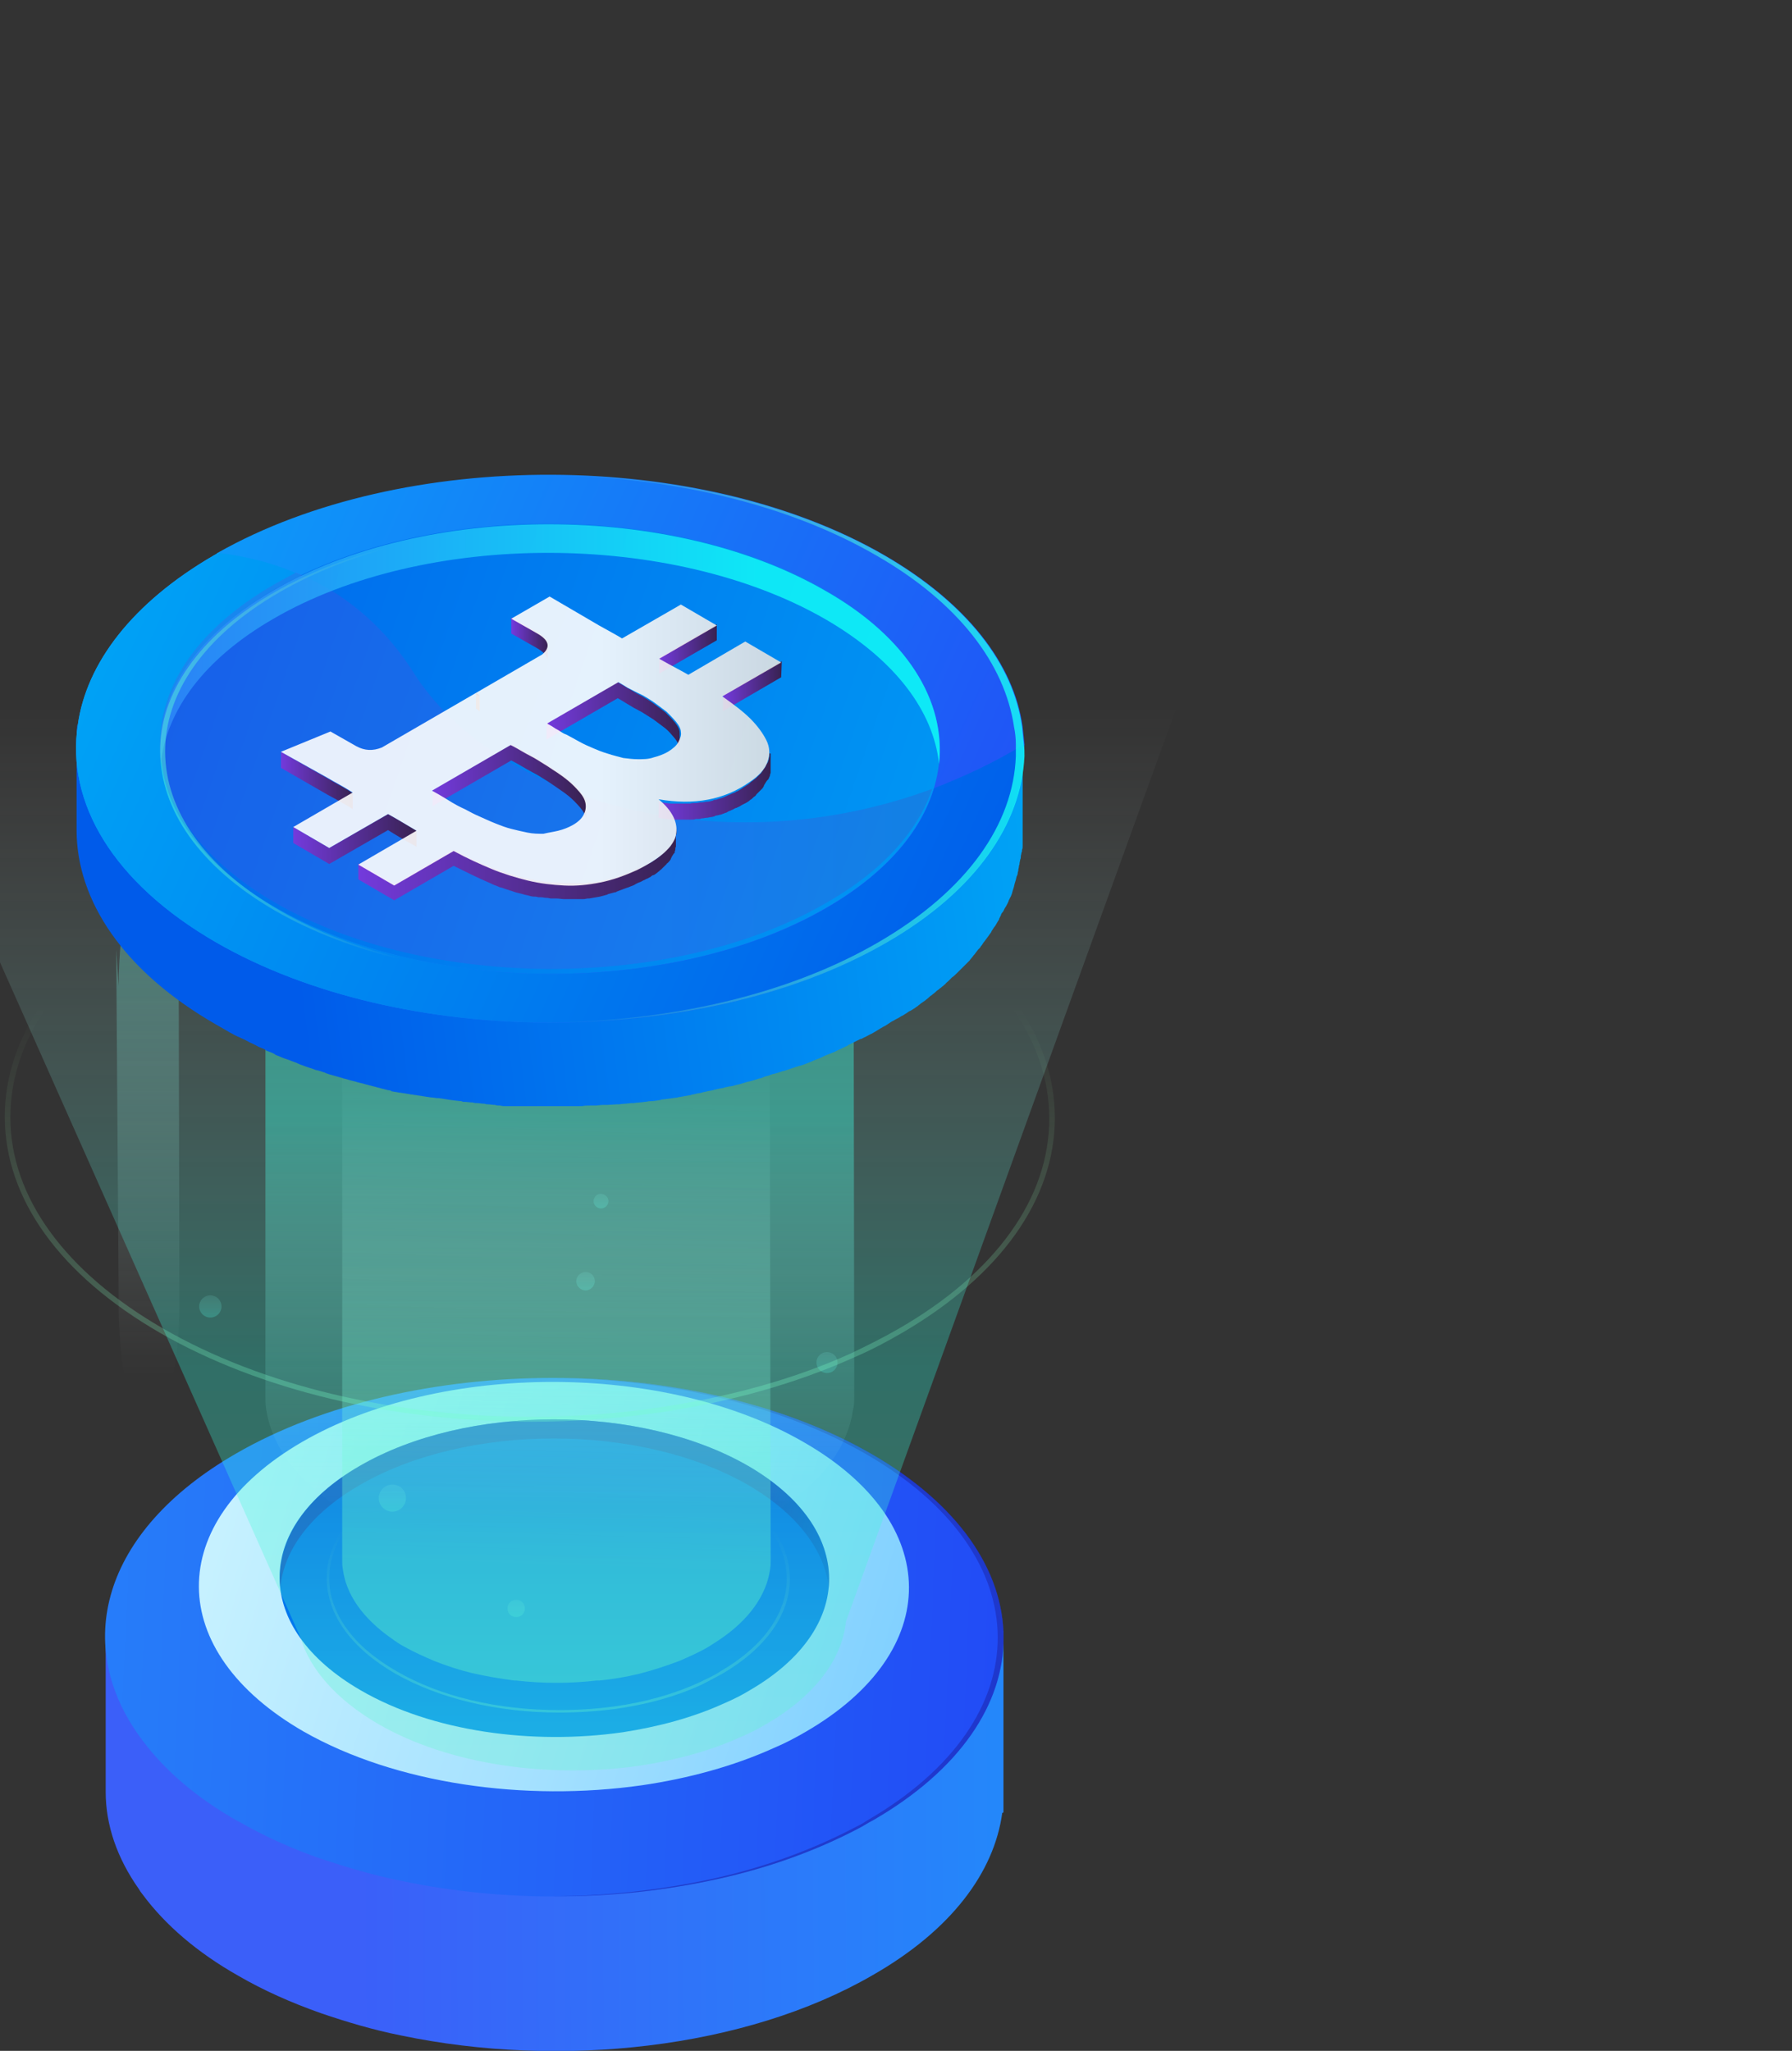 <svg width="97" height="111" viewBox="0 0 97 111" fill="none" xmlns="http://www.w3.org/2000/svg">
<rect x="0" y="0" width="97" height="111" fill="#333333" stroke="none"/>
<g clip-path="url(#clip0_1_1761)">
<path d="M54.317 88.286V98.092L54.25 98.125C53.814 101.327 51.501 104.462 47.245 106.897C40.341 110.9 30.321 111.967 21.708 110.166C20.199 109.866 18.758 109.432 17.384 108.965C15.776 108.398 14.268 107.731 12.893 106.931C10.648 105.663 8.939 104.162 7.766 102.595C7.699 102.495 7.598 102.394 7.531 102.261C6.325 100.56 5.721 98.759 5.721 96.991V88.286L20.434 84.05C26.5 82.549 33.404 82.549 39.47 84.05L54.317 88.286Z" fill="url(#paint0_linear_1_1761)"/>
<path d="M47.245 98.526C46.977 98.659 46.742 98.826 46.474 98.96C44.195 100.16 41.615 101.094 38.867 101.695C33.37 102.929 27.237 102.962 21.707 101.795C20.199 101.494 18.758 101.061 17.351 100.594C15.809 100.06 14.335 99.393 12.994 98.626C12.96 98.593 12.893 98.593 12.86 98.559C10.614 97.292 8.905 95.791 7.732 94.223C3.845 89.087 5.487 82.883 12.759 78.681C22.21 73.211 37.627 73.211 47.145 78.681C56.663 84.151 56.73 93.056 47.245 98.526Z" fill="url(#paint1_linear_1_1761)"/>
<path opacity="0.5" d="M47.245 98.526C46.977 98.659 46.742 98.826 46.474 98.959C44.195 100.16 41.615 101.094 38.867 101.694C35.984 102.328 32.968 102.661 29.918 102.628C32.834 102.628 35.75 102.295 38.532 101.694C41.28 101.094 43.86 100.16 46.173 98.959C46.441 98.826 46.709 98.692 46.944 98.526C56.394 93.056 56.361 84.15 46.843 78.68C42.117 75.979 35.951 74.611 29.784 74.578C36.051 74.544 42.352 75.912 47.178 78.68C56.663 84.15 56.73 93.056 47.245 98.526Z" fill="url(#paint2_linear_1_1761)"/>
<path d="M43.626 93.723C43.056 94.056 42.486 94.357 41.849 94.624C39.705 95.591 37.258 96.258 34.744 96.625C28.41 97.525 21.439 96.558 16.446 93.723C8.905 89.387 8.872 82.383 16.345 78.047C23.819 73.711 35.984 73.711 43.492 78.047C51.066 82.383 51.099 89.387 43.626 93.723Z" fill="url(#paint3_linear_1_1761)"/>
<path d="M40.576 91.488C40.14 91.755 39.671 91.988 39.202 92.188C37.526 92.955 35.649 93.456 33.706 93.756C28.812 94.456 23.383 93.722 19.529 91.488C13.698 88.119 13.664 82.683 19.462 79.347C25.26 75.978 34.677 75.978 40.509 79.347C46.307 82.716 46.34 88.153 40.576 91.488Z" fill="url(#paint4_linear_1_1761)"/>
<path opacity="0.5" d="M44.866 85.984C44.664 83.95 43.19 81.949 40.509 80.381C34.677 77.013 25.26 77.013 19.462 80.381C16.814 81.915 15.373 83.883 15.172 85.918C14.938 83.55 16.345 81.148 19.462 79.347C25.26 75.978 34.677 75.978 40.509 79.347C43.659 81.182 45.1 83.616 44.866 85.984Z" fill="url(#paint5_linear_1_1761)"/>
<path opacity="0.8" d="M30.254 92.689C26.902 92.689 23.752 91.921 21.406 90.587C19.026 89.22 17.686 87.385 17.686 85.418C17.686 83.483 18.993 81.649 21.339 80.281C23.685 78.914 26.835 78.18 30.186 78.18C33.538 78.18 36.688 78.947 39.034 80.281C41.414 81.649 42.754 83.483 42.754 85.451C42.754 87.385 41.447 89.22 39.101 90.587C38.733 90.787 38.364 90.988 37.962 91.188C36.588 91.822 35.013 92.255 33.337 92.489C32.331 92.622 31.293 92.689 30.254 92.689ZM30.186 78.313C26.869 78.313 23.752 79.047 21.406 80.415C19.093 81.749 17.82 83.55 17.82 85.418C17.82 87.319 19.127 89.12 21.473 90.454C23.819 91.822 26.936 92.555 30.254 92.555C31.293 92.555 32.298 92.489 33.27 92.355C34.946 92.122 36.487 91.688 37.861 91.054C38.263 90.854 38.666 90.688 39.001 90.454C41.313 89.12 42.587 87.319 42.587 85.451C42.587 83.55 41.28 81.749 38.934 80.415C36.621 79.047 33.504 78.313 30.186 78.313Z" fill="url(#paint6_linear_1_1761)"/>
<path opacity="0.3" d="M32.935 65.006C32.935 65.206 32.767 65.406 32.532 65.406C32.331 65.406 32.13 65.24 32.13 65.006C32.13 64.806 32.298 64.606 32.532 64.606C32.767 64.639 32.935 64.806 32.935 65.006Z" fill="url(#paint7_linear_1_1761)"/>
<path opacity="0.3" d="M32.197 69.342C32.197 69.609 31.963 69.842 31.695 69.842C31.427 69.842 31.192 69.609 31.192 69.342C31.192 69.075 31.427 68.842 31.695 68.842C31.996 68.842 32.197 69.075 32.197 69.342Z" fill="url(#paint8_linear_1_1761)"/>
<path opacity="0.3" d="M45.335 73.745C45.335 74.078 45.067 74.312 44.765 74.312C44.43 74.312 44.195 74.045 44.195 73.745C44.195 73.411 44.464 73.178 44.765 73.178C45.067 73.178 45.335 73.411 45.335 73.745Z" fill="url(#paint9_linear_1_1761)"/>
<path opacity="0.3" d="M11.989 70.71C11.989 71.043 11.72 71.31 11.385 71.31C11.05 71.31 10.782 71.043 10.782 70.71C10.782 70.376 11.05 70.109 11.385 70.109C11.72 70.109 11.989 70.376 11.989 70.71Z" fill="url(#paint10_linear_1_1761)"/>
<path opacity="0.3" d="M21.976 81.082C21.976 81.482 21.64 81.816 21.238 81.816C20.836 81.816 20.501 81.482 20.501 81.082C20.501 80.681 20.836 80.348 21.238 80.348C21.64 80.348 21.976 80.648 21.976 81.082Z" fill="url(#paint11_linear_1_1761)"/>
<path opacity="0.3" d="M28.41 87.053C28.41 87.32 28.209 87.52 27.941 87.52C27.673 87.52 27.472 87.32 27.472 87.053C27.472 86.786 27.673 86.586 27.941 86.586C28.209 86.586 28.41 86.786 28.41 87.053Z" fill="url(#paint12_linear_1_1761)"/>
<path opacity="0.4" d="M41.715 84.385C41.715 84.585 41.715 84.752 41.682 84.952C41.481 86.319 40.576 87.653 38.934 88.754C38.733 88.887 38.565 88.987 38.364 89.121C37.861 89.421 37.325 89.654 36.789 89.888C36.085 90.155 35.381 90.388 34.61 90.588C33.907 90.755 33.169 90.889 32.432 90.955C32.398 90.955 32.365 90.955 32.298 90.955C30.857 91.122 29.382 91.122 27.941 90.955C27.908 90.955 27.874 90.955 27.84 90.955C27.07 90.855 26.299 90.722 25.562 90.555C24.858 90.388 24.154 90.155 23.484 89.888C22.948 89.654 22.411 89.421 21.942 89.154C21.674 89.021 21.439 88.854 21.205 88.687C19.63 87.587 18.725 86.286 18.557 84.918C18.524 84.752 18.524 84.585 18.524 84.418V54.033V44.527C18.524 42.826 19.63 41.092 21.875 39.791C26.399 37.19 33.739 37.19 38.263 39.791C40.777 41.225 41.916 43.193 41.648 45.094L41.715 84.385Z" fill="url(#paint13_linear_1_1761)"/>
<path opacity="0.4" d="M46.24 75.546C46.24 75.812 46.24 76.079 46.173 76.313C45.904 78.181 44.664 80.015 42.386 81.549C42.117 81.716 41.849 81.883 41.581 82.05C40.911 82.45 40.174 82.783 39.403 83.117C38.465 83.484 37.459 83.817 36.42 84.051C35.448 84.284 34.443 84.451 33.437 84.584C33.37 84.584 33.337 84.584 33.27 84.618C31.293 84.818 29.282 84.818 27.304 84.618C27.237 84.618 27.204 84.618 27.137 84.584C26.064 84.451 25.025 84.284 24.02 84.017C23.048 83.784 22.076 83.484 21.171 83.084C20.434 82.783 19.697 82.45 19.06 82.05C18.691 81.85 18.356 81.649 18.055 81.416C15.876 79.915 14.67 78.081 14.402 76.246C14.368 76.013 14.368 75.779 14.368 75.546V33.754V51.164C14.368 48.796 15.876 46.462 18.993 44.66C25.193 41.058 35.281 41.058 41.548 44.66C45 46.662 46.575 49.33 46.206 51.931L46.24 75.546Z" fill="url(#paint14_linear_1_1761)"/>
<path opacity="0.4" d="M9.71 70.509C9.71 70.675 9.71 70.876 9.71 71.042C9.676 72.376 9.542 73.677 9.307 74.745C9.274 74.878 9.24 74.978 9.24 75.112C9.173 75.378 9.106 75.645 9.006 75.845C8.905 76.112 8.805 76.346 8.704 76.512C8.604 76.679 8.503 76.812 8.403 76.879C8.403 76.879 8.403 76.879 8.369 76.879C8.168 77.046 7.967 77.013 7.766 76.879C7.665 76.779 7.565 76.646 7.431 76.479C7.33 76.312 7.23 76.079 7.129 75.845C7.062 75.645 6.995 75.378 6.894 75.112C6.861 74.978 6.827 74.811 6.794 74.678C6.559 73.611 6.459 72.343 6.425 71.042C6.425 70.876 6.425 70.709 6.425 70.542L6.291 51.397L6.425 53.365C6.425 51.697 6.593 50.03 6.894 48.762C7.531 46.227 8.57 46.227 9.207 48.762C9.576 50.163 9.71 52.064 9.676 53.899L9.71 70.509Z" fill="url(#paint15_linear_1_1761)"/>
<path opacity="0.3" d="M76.892 1.776L45.791 87.761C45.59 89.762 44.149 91.763 41.501 93.298C41.066 93.564 40.596 93.798 40.127 93.998C38.452 94.765 36.575 95.266 34.631 95.566C29.738 96.266 24.309 95.532 20.454 93.298C18.176 91.963 16.768 90.329 16.265 88.628L-22.108 2.41L76.892 1.776Z" fill="url(#paint16_linear_1_1761)"/>
<path opacity="0.8" d="M28.779 76.947C21.205 76.947 14.066 75.246 8.671 72.144C3.241 69.009 0.259 64.873 0.259 60.437C0.259 56.034 3.208 51.898 8.537 48.796C13.865 45.695 21.004 43.993 28.578 43.993C36.152 43.993 43.29 45.695 48.686 48.796C54.115 51.932 57.098 56.068 57.098 60.504C57.098 64.906 54.149 69.042 48.82 72.144C48.016 72.611 47.145 73.078 46.206 73.478C43.089 74.879 39.537 75.879 35.716 76.446C33.437 76.78 31.125 76.947 28.779 76.947ZM28.578 44.327C21.037 44.327 13.999 46.028 8.704 49.097C3.442 52.132 0.56 56.167 0.56 60.47C0.56 64.773 3.509 68.842 8.838 71.91C14.167 74.979 21.238 76.68 28.779 76.68C31.091 76.68 33.404 76.513 35.649 76.18C39.47 75.612 42.989 74.645 46.072 73.244C46.977 72.811 47.848 72.377 48.653 71.91C53.914 68.875 56.797 64.839 56.797 60.537C56.797 56.234 53.847 52.165 48.519 49.097C43.19 45.995 36.118 44.327 28.578 44.327Z" fill="url(#paint17_linear_1_1761)"/>
<path d="M4.18 39.157C4.18 39.19 4.18 39.19 4.18 39.223C4.683 42.592 7.163 45.927 11.653 48.495C11.821 48.596 11.955 48.662 12.123 48.762C12.156 48.796 12.223 48.829 12.257 48.829C12.357 48.896 12.458 48.929 12.558 48.996C12.625 49.029 12.692 49.062 12.759 49.096C12.86 49.129 12.96 49.196 13.061 49.229C13.128 49.263 13.195 49.296 13.262 49.329C13.363 49.363 13.463 49.429 13.53 49.463C13.597 49.496 13.664 49.529 13.731 49.563C13.832 49.596 13.932 49.663 13.999 49.696C14.066 49.73 14.133 49.763 14.2 49.796C14.301 49.83 14.402 49.863 14.469 49.93C14.536 49.963 14.603 49.996 14.703 50.03C14.804 50.063 14.904 50.096 15.005 50.163C15.072 50.197 15.139 50.23 15.239 50.263C15.306 50.297 15.373 50.33 15.441 50.33C15.608 50.397 15.809 50.463 15.977 50.53C16.044 50.563 16.077 50.563 16.111 50.597C16.345 50.663 16.58 50.764 16.781 50.83C16.848 50.864 16.882 50.864 16.949 50.864C17.15 50.93 17.317 50.997 17.518 51.064C17.585 51.097 17.652 51.097 17.686 51.13C17.921 51.197 18.155 51.264 18.39 51.331C18.423 51.331 18.457 51.364 18.524 51.364C18.691 51.397 18.859 51.464 19.026 51.497C19.093 51.531 19.16 51.531 19.261 51.564C19.395 51.597 19.529 51.631 19.663 51.664C19.73 51.697 19.831 51.697 19.898 51.731C20.032 51.764 20.166 51.797 20.3 51.831C20.367 51.864 20.468 51.864 20.535 51.898C20.669 51.931 20.803 51.964 20.937 51.998C21.004 52.031 21.104 52.031 21.171 52.064C21.305 52.098 21.406 52.098 21.54 52.131C21.64 52.164 21.708 52.164 21.808 52.198C21.942 52.231 22.043 52.231 22.177 52.264C22.277 52.264 22.344 52.298 22.445 52.298C22.579 52.331 22.713 52.331 22.847 52.364C22.914 52.364 22.981 52.398 23.082 52.398C23.249 52.431 23.417 52.465 23.584 52.465C23.618 52.465 23.651 52.465 23.685 52.465C24.087 52.531 24.523 52.565 24.925 52.631C24.958 52.631 25.025 52.631 25.059 52.631C25.227 52.631 25.394 52.665 25.562 52.665C25.629 52.665 25.696 52.665 25.763 52.698C25.897 52.698 26.031 52.731 26.198 52.731C26.265 52.731 26.366 52.731 26.433 52.731C26.567 52.731 26.701 52.765 26.835 52.765C26.902 52.765 27.003 52.765 27.07 52.765C27.204 52.765 27.304 52.798 27.438 52.798C27.539 52.798 27.606 52.798 27.707 52.798C27.841 52.798 27.941 52.798 28.075 52.798C28.176 52.798 28.276 52.798 28.377 52.798C28.477 52.798 28.611 52.798 28.712 52.798C28.812 52.798 28.88 52.798 28.98 52.798C29.114 52.798 29.215 52.798 29.349 52.798C29.449 52.798 29.516 52.798 29.617 52.798H30.254C30.388 52.798 30.488 52.798 30.622 52.798C30.723 52.798 30.79 52.798 30.89 52.798C31.024 52.798 31.125 52.798 31.259 52.798C31.36 52.798 31.427 52.798 31.527 52.798C31.661 52.798 31.795 52.798 31.963 52.798C32.063 52.798 32.13 52.798 32.231 52.798C32.365 52.798 32.533 52.798 32.667 52.765C32.734 52.765 32.834 52.765 32.901 52.765C33.102 52.765 33.27 52.731 33.471 52.731C33.505 52.731 33.538 52.731 33.572 52.731C33.806 52.698 34.007 52.698 34.242 52.665C34.275 52.665 34.342 52.665 34.376 52.665C34.577 52.631 34.778 52.631 35.013 52.598C35.08 52.598 35.147 52.598 35.214 52.565C35.415 52.531 35.616 52.531 35.817 52.498C35.85 52.498 35.917 52.498 35.951 52.465C36.186 52.431 36.454 52.398 36.688 52.364C36.755 52.364 36.789 52.331 36.856 52.331C37.057 52.298 37.224 52.264 37.426 52.231C37.493 52.231 37.593 52.198 37.66 52.198C37.761 52.164 37.895 52.164 37.995 52.131C38.096 52.098 38.163 52.098 38.263 52.064C38.364 52.031 38.498 52.031 38.599 51.998C38.699 51.964 38.766 51.964 38.867 51.931C38.967 51.898 39.101 51.898 39.202 51.864C39.302 51.831 39.369 51.831 39.47 51.797C39.571 51.764 39.705 51.731 39.805 51.731C39.906 51.697 39.973 51.697 40.073 51.664C40.174 51.631 40.308 51.597 40.408 51.564C40.475 51.531 40.576 51.531 40.643 51.497C40.777 51.464 40.877 51.431 41.012 51.397C41.079 51.364 41.146 51.364 41.213 51.331C41.347 51.297 41.514 51.23 41.648 51.197C41.682 51.197 41.749 51.164 41.782 51.164C41.983 51.097 42.151 51.03 42.352 50.997C42.386 50.997 42.386 50.997 42.386 50.964C42.587 50.897 42.821 50.83 43.022 50.764C43.089 50.73 43.157 50.73 43.224 50.697C43.391 50.63 43.559 50.563 43.726 50.497C43.793 50.463 43.827 50.463 43.894 50.43C44.095 50.33 44.329 50.263 44.531 50.163C44.564 50.13 44.631 50.13 44.665 50.096C44.832 50.03 45 49.963 45.201 49.863C45.268 49.83 45.335 49.796 45.402 49.796C45.569 49.73 45.737 49.63 45.938 49.563C45.972 49.529 46.005 49.529 46.039 49.529C46.24 49.429 46.441 49.329 46.642 49.229C46.709 49.196 46.742 49.163 46.809 49.163C46.977 49.096 47.111 48.996 47.279 48.929C47.346 48.896 47.379 48.862 47.446 48.829C47.647 48.729 47.848 48.629 48.016 48.495C48.15 48.429 48.284 48.329 48.385 48.262C48.452 48.229 48.552 48.162 48.619 48.129C48.686 48.095 48.753 48.029 48.82 47.995C48.887 47.928 48.988 47.895 49.055 47.828C49.122 47.795 49.189 47.728 49.256 47.695C49.323 47.628 49.423 47.595 49.491 47.528C49.558 47.495 49.625 47.428 49.692 47.395C49.759 47.328 49.859 47.295 49.926 47.228C49.993 47.195 50.06 47.128 50.094 47.095C50.161 47.028 50.228 46.995 50.295 46.928C50.362 46.895 50.429 46.828 50.462 46.794C50.529 46.728 50.596 46.694 50.664 46.628C50.731 46.594 50.764 46.528 50.831 46.494C50.898 46.428 50.965 46.394 51.032 46.328C51.099 46.294 51.133 46.227 51.2 46.194C51.267 46.127 51.334 46.094 51.401 46.027C51.468 45.994 51.501 45.927 51.568 45.894L51.602 45.861C51.703 45.794 51.77 45.694 51.837 45.627C51.87 45.594 51.87 45.594 51.904 45.56C52.004 45.46 52.105 45.36 52.172 45.294L52.205 45.26C52.272 45.194 52.373 45.093 52.44 45.027C52.473 44.993 52.473 44.993 52.507 44.96C52.607 44.86 52.674 44.76 52.741 44.66L52.775 44.626C52.842 44.56 52.909 44.46 52.976 44.36C53.01 44.326 53.01 44.326 53.043 44.293C53.077 44.26 53.11 44.193 53.144 44.16C53.211 44.093 53.244 44.026 53.311 43.926C53.345 43.893 53.378 43.826 53.412 43.793C53.479 43.726 53.512 43.659 53.579 43.593C53.613 43.559 53.646 43.492 53.68 43.459C53.713 43.392 53.78 43.292 53.814 43.226C53.847 43.192 53.881 43.126 53.914 43.092C53.948 42.992 54.015 42.925 54.048 42.859C54.082 42.825 54.082 42.792 54.115 42.725C54.149 42.659 54.182 42.592 54.216 42.525C54.249 42.492 54.249 42.425 54.283 42.392C54.317 42.325 54.35 42.225 54.417 42.158C54.451 42.125 54.451 42.092 54.484 42.058C54.551 41.925 54.585 41.825 54.652 41.691C54.652 41.658 54.652 41.658 54.685 41.625C54.719 41.525 54.752 41.425 54.786 41.325C54.819 41.291 54.819 41.224 54.853 41.191C54.886 41.124 54.886 41.058 54.92 40.991C54.953 40.924 54.953 40.891 54.953 40.824C54.987 40.758 54.987 40.691 55.02 40.624C55.054 40.557 55.054 40.524 55.054 40.457C55.087 40.391 55.087 40.324 55.121 40.257C55.121 40.19 55.154 40.157 55.154 40.09C55.154 40.024 55.188 39.957 55.188 39.89L55.221 39.724C55.221 39.657 55.255 39.59 55.255 39.523C55.255 39.49 55.255 39.49 55.255 39.457C55.255 39.423 55.255 39.39 55.255 39.357C55.288 39.69 55.322 39.99 55.355 40.324C55.355 40.524 55.355 40.758 55.355 40.958C55.355 42.358 55.355 43.726 55.355 45.127C55.355 45.194 55.355 45.26 55.355 45.36C55.355 45.394 55.355 45.394 55.355 45.427C55.355 45.494 55.355 45.56 55.355 45.627C55.355 45.694 55.355 45.727 55.355 45.794C55.355 45.861 55.355 45.927 55.322 45.994C55.322 46.061 55.322 46.094 55.288 46.161C55.288 46.227 55.255 46.294 55.255 46.361C55.255 46.428 55.255 46.461 55.221 46.528C55.221 46.594 55.188 46.661 55.188 46.728C55.188 46.761 55.188 46.794 55.154 46.861V46.895C55.154 46.961 55.121 47.028 55.121 47.095C55.121 47.161 55.087 47.195 55.087 47.261C55.087 47.328 55.054 47.395 55.02 47.462C55.02 47.528 54.987 47.562 54.987 47.628C54.953 47.695 54.953 47.762 54.92 47.828C54.92 47.895 54.886 47.928 54.886 47.995C54.853 48.062 54.853 48.129 54.819 48.195C54.819 48.229 54.786 48.295 54.786 48.329C54.752 48.429 54.719 48.529 54.652 48.629C54.652 48.662 54.652 48.662 54.618 48.696C54.585 48.829 54.518 48.929 54.451 49.062C54.417 49.096 54.417 49.129 54.384 49.163C54.35 49.229 54.317 49.329 54.249 49.396C54.216 49.429 54.182 49.496 54.182 49.529C54.149 49.596 54.115 49.663 54.082 49.73V49.763C54.048 49.796 54.048 49.83 54.015 49.863C53.981 49.93 53.914 50.03 53.881 50.096C53.847 50.13 53.814 50.197 53.78 50.23C53.747 50.297 53.68 50.363 53.646 50.463C53.613 50.497 53.579 50.563 53.546 50.597C53.512 50.663 53.445 50.73 53.378 50.83C53.345 50.864 53.311 50.93 53.278 50.964C53.211 51.03 53.177 51.13 53.11 51.197C53.077 51.23 53.077 51.264 53.043 51.297L53.01 51.331C52.976 51.364 52.976 51.364 52.943 51.397C52.876 51.497 52.809 51.564 52.741 51.664L52.708 51.697C52.641 51.797 52.54 51.898 52.473 51.998C52.44 52.031 52.44 52.031 52.406 52.064C52.339 52.131 52.239 52.231 52.172 52.298L52.138 52.331C52.038 52.431 51.937 52.531 51.87 52.598C51.837 52.631 51.837 52.631 51.803 52.665C51.736 52.731 51.636 52.831 51.535 52.898L51.501 52.931C51.501 52.931 51.501 52.931 51.468 52.965C51.434 52.998 51.367 53.065 51.334 53.098C51.267 53.165 51.2 53.198 51.166 53.265C51.099 53.298 51.066 53.365 50.999 53.398C50.932 53.465 50.865 53.498 50.798 53.565C50.731 53.599 50.664 53.665 50.63 53.699C50.563 53.765 50.496 53.799 50.429 53.865C50.362 53.899 50.295 53.965 50.261 53.999C50.194 54.066 50.127 54.099 50.06 54.166C49.993 54.199 49.926 54.266 49.859 54.299C49.792 54.366 49.725 54.399 49.658 54.466C49.591 54.499 49.524 54.566 49.457 54.599C49.39 54.633 49.323 54.699 49.222 54.733C49.155 54.766 49.088 54.833 49.021 54.866C48.954 54.899 48.887 54.966 48.787 54.999C48.72 55.033 48.653 55.099 48.552 55.133C48.485 55.166 48.385 55.233 48.318 55.266C48.284 55.266 48.284 55.3 48.251 55.3C48.15 55.366 48.05 55.433 47.949 55.5C47.748 55.6 47.547 55.733 47.379 55.833C47.312 55.867 47.279 55.9 47.212 55.933C47.044 56 46.91 56.1 46.742 56.167C46.675 56.2 46.642 56.233 46.575 56.233C46.374 56.334 46.173 56.434 45.972 56.534C45.938 56.534 45.905 56.567 45.871 56.6C45.703 56.667 45.536 56.767 45.368 56.834C45.301 56.867 45.234 56.901 45.167 56.934C45 57.001 44.832 57.067 44.665 57.134C44.631 57.167 44.564 57.167 44.531 57.201C44.329 57.301 44.095 57.367 43.894 57.468C43.827 57.501 43.793 57.501 43.726 57.534C43.559 57.601 43.391 57.668 43.224 57.701C43.157 57.734 43.089 57.734 43.022 57.768C42.821 57.834 42.62 57.901 42.419 57.968H42.386C42.185 58.035 42.017 58.101 41.816 58.135C41.749 58.168 41.682 58.168 41.648 58.201C41.514 58.235 41.38 58.268 41.246 58.335C41.179 58.368 41.079 58.368 41.012 58.401C40.911 58.435 40.777 58.468 40.676 58.502C40.576 58.535 40.509 58.535 40.408 58.568C40.308 58.602 40.174 58.635 40.073 58.668C39.973 58.702 39.906 58.702 39.805 58.735C39.705 58.768 39.571 58.802 39.47 58.802C39.369 58.835 39.269 58.835 39.202 58.868C39.101 58.902 39.001 58.902 38.867 58.935C38.766 58.968 38.699 58.968 38.599 59.002C38.498 59.035 38.398 59.035 38.263 59.069C38.163 59.102 38.062 59.102 37.995 59.135C37.895 59.169 37.761 59.169 37.66 59.202L37.526 59.235C37.493 59.235 37.459 59.235 37.392 59.269C37.191 59.302 37.023 59.335 36.822 59.369C36.755 59.369 36.688 59.402 36.655 59.402C36.42 59.435 36.186 59.469 35.917 59.502C35.85 59.502 35.817 59.502 35.75 59.535C35.549 59.569 35.348 59.602 35.147 59.602C35.08 59.602 35.013 59.636 34.912 59.636C34.711 59.669 34.51 59.669 34.309 59.702C34.275 59.702 34.242 59.702 34.208 59.702H34.175C33.94 59.736 33.739 59.736 33.505 59.769C33.471 59.769 33.437 59.769 33.404 59.769L32.868 59.802C32.801 59.802 32.7 59.802 32.633 59.802C32.499 59.802 32.331 59.836 32.197 59.836C32.097 59.836 32.03 59.836 31.929 59.836C31.795 59.836 31.661 59.836 31.494 59.869C31.46 59.869 31.393 59.869 31.36 59.869C31.326 59.869 31.259 59.869 31.226 59.869C31.091 59.869 30.991 59.869 30.857 59.869C30.756 59.869 30.656 59.869 30.589 59.869C30.455 59.869 30.354 59.869 30.22 59.869C30.12 59.869 30.019 59.869 29.952 59.869H29.583C29.483 59.869 29.382 59.869 29.315 59.869C29.181 59.869 29.081 59.869 28.947 59.869C28.88 59.869 28.812 59.869 28.745 59.869H28.678C28.578 59.869 28.444 59.869 28.343 59.869C28.243 59.869 28.142 59.869 28.042 59.869C27.908 59.869 27.807 59.869 27.707 59.869C27.606 59.869 27.539 59.869 27.438 59.869C27.304 59.869 27.204 59.869 27.07 59.836C26.969 59.836 26.902 59.836 26.802 59.802C26.668 59.802 26.534 59.769 26.433 59.769C26.366 59.769 26.299 59.769 26.232 59.736H26.198C26.064 59.736 25.93 59.702 25.796 59.702C25.729 59.702 25.662 59.702 25.595 59.669C25.428 59.669 25.26 59.636 25.126 59.636C25.093 59.636 25.025 59.636 24.992 59.602C24.59 59.569 24.154 59.502 23.752 59.435C23.718 59.435 23.685 59.435 23.651 59.435C23.484 59.402 23.316 59.402 23.149 59.369C23.082 59.369 22.981 59.335 22.914 59.335C22.78 59.302 22.646 59.302 22.512 59.269C22.411 59.269 22.344 59.235 22.244 59.235C22.11 59.202 22.009 59.202 21.875 59.169C21.775 59.169 21.708 59.135 21.607 59.135C21.473 59.102 21.372 59.102 21.238 59.069C21.205 59.069 21.171 59.069 21.171 59.035C21.138 59.035 21.071 59.002 21.004 59.002C20.87 58.968 20.736 58.935 20.602 58.902C20.535 58.868 20.434 58.868 20.367 58.835C20.233 58.802 20.099 58.768 19.965 58.735C19.898 58.702 19.797 58.702 19.73 58.668C19.596 58.635 19.462 58.602 19.328 58.568C19.261 58.535 19.194 58.535 19.093 58.502C18.926 58.468 18.758 58.401 18.591 58.368C18.557 58.368 18.524 58.335 18.49 58.335C18.256 58.268 18.021 58.201 17.786 58.135C17.719 58.101 17.652 58.101 17.619 58.068C17.418 58.001 17.25 57.934 17.049 57.901C17.016 57.868 16.949 57.868 16.882 57.834C16.647 57.768 16.412 57.668 16.211 57.601C16.178 57.568 16.111 57.568 16.077 57.534C15.91 57.468 15.709 57.401 15.541 57.334C15.508 57.334 15.474 57.301 15.441 57.301C15.407 57.301 15.373 57.267 15.34 57.267C15.273 57.234 15.172 57.201 15.105 57.167C15.005 57.134 14.904 57.101 14.837 57.034C14.77 57.001 14.703 56.967 14.603 56.934C14.502 56.901 14.402 56.867 14.335 56.8C14.268 56.767 14.2 56.734 14.1 56.7C13.999 56.667 13.899 56.6 13.832 56.567C13.765 56.534 13.698 56.5 13.631 56.467C13.53 56.434 13.43 56.367 13.363 56.334C13.296 56.3 13.229 56.267 13.162 56.233C13.061 56.2 12.96 56.133 12.86 56.1C12.793 56.067 12.726 56.033 12.659 56C12.558 55.933 12.458 55.9 12.357 55.833C12.29 55.8 12.257 55.767 12.19 55.733C12.022 55.633 11.888 55.566 11.72 55.466C6.66 52.565 4.146 48.729 4.146 44.927C4.146 43.759 4.146 42.592 4.146 41.425C4.146 41.224 4.146 41.058 4.146 40.858C4.146 40.557 4.146 40.257 4.146 39.957L4.18 39.157Z" fill="url(#paint18_linear_1_1761)"/>
<path d="M55.422 40.925C55.255 44.594 52.775 48.229 47.982 50.998C37.995 56.801 21.741 56.801 11.687 50.998C6.09 47.762 3.576 43.426 4.213 39.224C4.682 35.888 7.162 32.62 11.586 30.052C11.653 30.018 11.72 29.985 11.787 29.918C21.808 24.248 37.895 24.282 47.882 30.052C52.373 32.653 54.886 35.955 55.355 39.324C55.389 39.657 55.422 39.958 55.456 40.291C55.422 40.491 55.422 40.725 55.422 40.925Z" fill="url(#paint19_linear_1_1761)"/>
<path d="M44.631 31.919C52.909 36.689 52.943 44.394 44.732 49.13C36.521 53.899 23.182 53.899 14.904 49.13C6.626 44.36 6.593 36.656 14.804 31.919C23.015 27.15 36.387 27.15 44.631 31.919Z" fill="url(#paint20_linear_1_1761)"/>
<path d="M55.422 40.925C55.255 44.594 52.775 48.229 47.982 50.998C37.995 56.801 21.741 56.801 11.687 50.998C6.09 47.762 3.576 43.426 4.213 39.224C4.682 35.889 7.162 32.62 11.586 30.052C11.653 30.018 11.72 29.985 11.787 29.918C13.161 30.085 14.737 30.419 16.312 31.152C15.809 31.386 15.306 31.653 14.837 31.919C6.626 36.689 6.66 44.394 14.938 49.13C23.216 53.899 36.554 53.899 44.765 49.13C47.915 47.295 49.859 45.027 50.563 42.659C52.205 42.026 53.847 41.258 55.422 40.291C55.422 40.491 55.422 40.725 55.422 40.925Z" fill="url(#paint21_linear_1_1761)"/>
<path opacity="0.2" d="M50.462 42.693C49.692 44.961 47.781 47.129 44.732 48.863C36.521 53.633 23.182 53.633 14.904 48.863C6.626 44.094 6.593 36.389 14.804 31.653C15.206 31.419 15.608 31.219 16.01 30.986C18.289 31.92 20.602 33.587 22.378 36.389C26.802 43.393 39.168 46.895 50.462 42.693Z" fill="url(#paint22_linear_1_1761)"/>
<path opacity="0.8" d="M55.456 40.925C55.288 44.594 52.808 48.23 48.016 50.998C42.955 53.933 36.32 55.367 29.65 55.334C36.152 55.3 42.62 53.866 47.547 50.998C52.373 48.196 54.853 44.594 54.987 40.925C54.987 40.692 54.987 40.492 54.987 40.291C54.987 39.958 54.953 39.658 54.886 39.324C54.384 35.956 51.904 32.62 47.413 30.052C42.453 27.184 35.951 25.749 29.449 25.716C36.085 25.683 42.754 27.117 47.848 30.052C52.339 32.654 54.853 35.956 55.322 39.324C55.355 39.624 55.389 39.958 55.422 40.291C55.456 40.492 55.456 40.725 55.456 40.925Z" fill="url(#paint23_linear_1_1761)"/>
<path d="M29.65 35.755V34.888C29.65 34.655 29.449 34.455 29.081 34.221L27.673 33.42V34.288L29.081 35.088C29.483 35.322 29.65 35.555 29.65 35.755Z" fill="url(#paint24_linear_1_1761)"/>
<path d="M38.8 33.788L35.683 35.589V36.456L38.8 34.655V33.788Z" fill="url(#paint25_linear_1_1761)"/>
<path d="M39.135 37.623V38.49L42.285 36.656L42.319 35.789L39.135 37.623Z" fill="url(#paint26_linear_1_1761)"/>
<path d="M25.964 37.623C25.93 37.589 25.863 37.556 25.763 37.489V38.357C25.863 38.39 25.897 38.457 25.964 38.49V37.623Z" fill="#643939"/>
<path d="M29.583 40.024L33.437 37.79C33.504 37.823 33.672 37.923 33.94 38.09C34.208 38.257 34.443 38.39 34.644 38.49C34.677 38.49 34.677 38.523 34.711 38.523C34.878 38.623 35.08 38.757 35.348 38.924C35.616 39.124 35.85 39.291 36.018 39.424C36.185 39.557 36.353 39.757 36.521 39.958C36.688 40.158 36.755 40.358 36.789 40.525C36.789 40.558 36.789 40.558 36.789 40.591C36.789 40.291 36.789 40.024 36.789 39.724C36.789 39.691 36.789 39.691 36.789 39.657C36.789 39.491 36.688 39.291 36.521 39.09C36.353 38.89 36.185 38.723 36.018 38.557C35.85 38.423 35.616 38.257 35.348 38.056C35.113 37.89 34.878 37.756 34.711 37.656C34.677 37.656 34.644 37.623 34.644 37.623C34.443 37.523 34.242 37.389 33.94 37.222C33.672 37.056 33.504 36.956 33.437 36.922L29.583 39.157V40.024Z" fill="url(#paint27_linear_1_1761)"/>
<path d="M18.423 43.393C18.725 43.56 18.959 43.694 19.093 43.794V42.926C18.926 42.826 18.725 42.693 18.423 42.526C18.122 42.359 17.887 42.226 17.719 42.126L15.206 40.692V41.559L17.753 43.026C17.887 43.093 18.122 43.227 18.423 43.393Z" fill="url(#paint28_linear_1_1761)"/>
<path d="M41.648 40.792C41.648 40.825 41.648 40.858 41.648 40.892V40.925C41.648 40.959 41.615 40.992 41.615 41.059C41.615 41.059 41.615 41.059 41.615 41.092C41.615 41.125 41.581 41.159 41.581 41.192C41.581 41.225 41.548 41.292 41.514 41.325C41.514 41.325 41.514 41.359 41.481 41.359C41.481 41.392 41.447 41.425 41.447 41.459C41.447 41.492 41.414 41.492 41.414 41.526C41.38 41.559 41.38 41.592 41.347 41.592C41.347 41.626 41.313 41.626 41.313 41.659C41.313 41.692 41.28 41.692 41.28 41.726C41.246 41.759 41.212 41.792 41.212 41.826C41.179 41.859 41.179 41.859 41.145 41.892C41.112 41.926 41.078 41.959 41.045 41.993C41.011 42.026 40.978 42.059 40.944 42.093C40.944 42.093 40.944 42.093 40.911 42.126C40.877 42.159 40.81 42.193 40.777 42.226L40.743 42.259C40.676 42.293 40.643 42.326 40.576 42.393C40.509 42.459 40.408 42.493 40.341 42.56C40.308 42.56 40.308 42.593 40.274 42.593C40.241 42.626 40.174 42.66 40.14 42.693C40.073 42.726 40.04 42.76 39.972 42.793C39.939 42.826 39.872 42.826 39.839 42.86C39.771 42.893 39.738 42.926 39.671 42.926C39.637 42.96 39.57 42.96 39.537 42.993C39.47 43.026 39.436 43.026 39.369 43.06C39.336 43.093 39.269 43.093 39.235 43.127C39.168 43.16 39.135 43.16 39.068 43.193C39.034 43.193 38.967 43.227 38.934 43.227C38.833 43.26 38.766 43.293 38.666 43.293C38.632 43.293 38.632 43.293 38.599 43.327C38.498 43.36 38.364 43.393 38.263 43.393C38.163 43.393 38.096 43.427 37.995 43.427C37.995 43.427 37.962 43.427 37.928 43.427C37.861 43.427 37.761 43.46 37.694 43.46C37.66 43.46 37.66 43.46 37.627 43.46C37.526 43.46 37.425 43.46 37.358 43.493C37.258 43.493 37.157 43.493 37.057 43.493C37.023 43.493 37.023 43.493 36.99 43.493C36.956 43.493 36.889 43.493 36.856 43.493C36.755 43.493 36.688 43.493 36.588 43.493C36.521 43.493 36.454 43.493 36.386 43.493C36.353 43.493 36.353 43.493 36.319 43.493C36.219 43.493 36.118 43.46 36.018 43.46C35.884 43.427 35.783 43.427 35.649 43.393V44.261C35.783 44.294 35.884 44.294 36.018 44.327C36.018 44.327 36.018 44.327 36.051 44.327C36.152 44.327 36.252 44.361 36.319 44.361C36.353 44.361 36.353 44.361 36.386 44.361C36.42 44.361 36.454 44.361 36.521 44.361C36.554 44.361 36.554 44.361 36.588 44.361C36.688 44.361 36.755 44.361 36.856 44.361C36.889 44.361 36.923 44.361 36.956 44.361H36.99C37.124 44.361 37.224 44.361 37.358 44.361C37.358 44.361 37.358 44.361 37.392 44.361C37.492 44.361 37.593 44.361 37.66 44.327C37.694 44.327 37.694 44.327 37.727 44.327C37.761 44.327 37.761 44.327 37.794 44.327C37.861 44.327 37.928 44.327 37.962 44.294H37.995C38.096 44.294 38.163 44.261 38.263 44.261C38.263 44.261 38.263 44.261 38.297 44.261C38.397 44.227 38.531 44.227 38.632 44.194C38.666 44.194 38.666 44.194 38.699 44.16C38.8 44.127 38.9 44.127 38.967 44.094H39.001C39.034 44.094 39.068 44.06 39.101 44.06C39.168 44.027 39.202 44.027 39.269 43.994C39.302 43.994 39.369 43.96 39.403 43.927C39.47 43.894 39.503 43.894 39.57 43.86C39.604 43.827 39.671 43.827 39.704 43.794C39.771 43.76 39.805 43.727 39.872 43.727C39.906 43.694 39.939 43.694 40.006 43.66C40.073 43.627 40.107 43.593 40.174 43.56C40.207 43.56 40.207 43.527 40.241 43.527C40.274 43.527 40.274 43.493 40.308 43.493C40.341 43.493 40.341 43.46 40.375 43.46C40.442 43.427 40.542 43.36 40.609 43.293C40.676 43.26 40.71 43.227 40.777 43.16L40.81 43.127C40.877 43.093 40.911 43.06 40.944 42.993C40.944 42.993 40.944 42.993 40.978 42.96C41.011 42.926 41.011 42.926 41.045 42.893L41.078 42.86C41.112 42.826 41.145 42.793 41.179 42.76C41.212 42.726 41.212 42.726 41.246 42.693C41.28 42.66 41.313 42.626 41.313 42.593L41.347 42.56C41.347 42.56 41.347 42.56 41.347 42.526C41.347 42.493 41.38 42.493 41.38 42.459C41.414 42.426 41.414 42.393 41.447 42.359C41.447 42.326 41.481 42.326 41.481 42.293L41.514 42.259C41.514 42.259 41.514 42.226 41.548 42.226C41.548 42.226 41.548 42.193 41.581 42.193C41.615 42.159 41.615 42.093 41.648 42.059C41.648 42.026 41.682 41.993 41.682 41.959C41.682 41.959 41.682 41.959 41.682 41.926C41.682 41.892 41.715 41.859 41.715 41.826V41.792C41.715 41.759 41.715 41.726 41.715 41.692V41.659C41.715 41.626 41.715 41.626 41.715 41.592V41.559C41.715 41.259 41.715 40.992 41.715 40.692C41.715 40.725 41.715 40.758 41.715 40.792C41.648 40.758 41.648 40.758 41.648 40.792Z" fill="url(#paint29_linear_1_1761)"/>
<path d="M28.276 41.492C28.611 41.692 28.879 41.826 29.114 41.959C29.315 42.093 29.617 42.259 29.952 42.493C30.287 42.726 30.589 42.926 30.79 43.093C30.991 43.26 31.192 43.46 31.393 43.694C31.594 43.927 31.695 44.127 31.728 44.327C31.728 44.361 31.728 44.427 31.728 44.461V43.593C31.728 43.56 31.728 43.493 31.728 43.46C31.695 43.26 31.594 43.06 31.393 42.826C31.192 42.593 30.991 42.393 30.79 42.226C30.589 42.059 30.32 41.859 29.952 41.626C29.617 41.392 29.315 41.225 29.114 41.092C28.913 40.959 28.611 40.825 28.276 40.625C27.941 40.425 27.74 40.325 27.673 40.291L23.417 42.76V43.627L27.673 41.159C27.74 41.192 27.941 41.292 28.276 41.492Z" fill="url(#paint30_linear_1_1761)"/>
<path d="M22.545 45.828V44.961C21.875 44.561 21.372 44.261 21.004 44.06L17.82 45.895L15.876 44.761V45.628L17.82 46.762L21.004 44.928C21.372 45.161 21.875 45.461 22.545 45.828Z" fill="url(#paint31_linear_1_1761)"/>
<path d="M36.621 45.06C36.621 45.094 36.621 45.161 36.588 45.194C36.588 45.227 36.554 45.261 36.554 45.294V45.327C36.554 45.361 36.521 45.394 36.521 45.394C36.521 45.394 36.521 45.427 36.487 45.427C36.487 45.461 36.454 45.494 36.454 45.494C36.454 45.494 36.454 45.528 36.42 45.528C36.42 45.561 36.387 45.561 36.387 45.594C36.387 45.627 36.353 45.627 36.353 45.661C36.353 45.694 36.32 45.694 36.32 45.728C36.32 45.761 36.286 45.761 36.286 45.794C36.286 45.794 36.286 45.828 36.253 45.828C36.219 45.861 36.185 45.894 36.152 45.928L36.118 45.961C36.085 45.994 36.051 46.028 36.018 46.061L35.984 46.094C35.951 46.128 35.917 46.161 35.884 46.194L35.85 46.228C35.783 46.261 35.75 46.328 35.683 46.361L35.649 46.395C35.616 46.428 35.549 46.461 35.515 46.495C35.482 46.495 35.482 46.528 35.448 46.528C35.415 46.561 35.348 46.595 35.314 46.628C35.281 46.661 35.247 46.661 35.214 46.695C35.18 46.695 35.147 46.728 35.113 46.728C35.08 46.762 35.046 46.762 35.013 46.795C34.979 46.795 34.946 46.828 34.946 46.828C34.912 46.862 34.845 46.862 34.812 46.895C34.778 46.895 34.778 46.928 34.744 46.928C34.677 46.962 34.61 46.995 34.51 47.028C34.409 47.062 34.342 47.095 34.242 47.162C34.208 47.162 34.175 47.195 34.141 47.195C34.074 47.228 34.007 47.262 33.974 47.262C33.94 47.262 33.907 47.295 33.873 47.295C33.806 47.329 33.773 47.329 33.706 47.362C33.672 47.362 33.639 47.395 33.605 47.395C33.538 47.429 33.504 47.429 33.437 47.462C33.404 47.462 33.37 47.495 33.337 47.495C33.203 47.529 33.102 47.562 32.968 47.595C32.935 47.595 32.935 47.595 32.901 47.595C32.767 47.629 32.633 47.662 32.532 47.695C32.465 47.729 32.365 47.729 32.298 47.729C32.197 47.762 32.097 47.762 31.996 47.762C31.963 47.762 31.929 47.762 31.896 47.762C31.829 47.762 31.762 47.795 31.661 47.795C31.628 47.795 31.594 47.795 31.561 47.795C31.527 47.795 31.494 47.795 31.427 47.795C31.393 47.795 31.36 47.795 31.293 47.795C31.259 47.795 31.192 47.795 31.159 47.795C31.125 47.795 31.091 47.795 31.058 47.795C31.024 47.795 31.024 47.795 30.991 47.795C30.924 47.795 30.89 47.795 30.823 47.795C30.79 47.795 30.756 47.795 30.756 47.795C30.689 47.795 30.656 47.795 30.589 47.795C30.455 47.795 30.321 47.795 30.187 47.762C30.153 47.762 30.153 47.762 30.119 47.762C30.086 47.762 30.019 47.762 29.952 47.762C29.918 47.762 29.885 47.762 29.851 47.762C29.784 47.762 29.717 47.762 29.65 47.729C29.617 47.729 29.617 47.729 29.583 47.729C29.483 47.729 29.382 47.695 29.282 47.695C29.248 47.695 29.215 47.695 29.215 47.695C29.148 47.695 29.081 47.662 29.014 47.662C28.98 47.662 28.947 47.662 28.913 47.629C28.812 47.595 28.678 47.595 28.578 47.562C28.41 47.529 28.243 47.462 28.042 47.429C27.908 47.395 27.74 47.329 27.606 47.295C27.573 47.295 27.539 47.262 27.505 47.262C27.371 47.228 27.237 47.162 27.103 47.128H27.07C26.902 47.062 26.768 46.995 26.601 46.962C25.964 46.695 25.294 46.395 24.556 45.994L21.339 47.862L19.395 46.728V47.595L21.339 48.729L24.556 46.862C25.294 47.228 25.964 47.562 26.601 47.829C26.634 47.862 26.701 47.862 26.735 47.896C26.835 47.929 26.936 47.962 27.07 48.029H27.103C27.237 48.062 27.371 48.129 27.505 48.162C27.539 48.162 27.573 48.196 27.606 48.196C27.74 48.229 27.874 48.296 28.042 48.329C28.209 48.362 28.377 48.429 28.578 48.463C28.678 48.496 28.812 48.529 28.913 48.529H28.947H28.98C29.047 48.529 29.114 48.563 29.181 48.563C29.215 48.563 29.248 48.563 29.282 48.563C29.382 48.563 29.483 48.596 29.583 48.596H29.617C29.684 48.596 29.751 48.629 29.818 48.629C29.851 48.629 29.885 48.629 29.918 48.629C29.952 48.629 30.019 48.629 30.052 48.629H30.086H30.119C30.254 48.629 30.388 48.663 30.522 48.663C30.555 48.663 30.555 48.663 30.555 48.663C30.589 48.663 30.622 48.663 30.656 48.663C30.689 48.663 30.723 48.663 30.756 48.663C30.79 48.663 30.857 48.663 30.89 48.663C30.924 48.663 30.957 48.663 30.991 48.663C31.024 48.663 31.058 48.663 31.058 48.663C31.125 48.663 31.159 48.663 31.226 48.663C31.259 48.663 31.293 48.663 31.326 48.663C31.36 48.663 31.427 48.663 31.494 48.663H31.527C31.561 48.663 31.561 48.663 31.594 48.663C31.661 48.663 31.762 48.629 31.829 48.629C31.862 48.629 31.896 48.629 31.896 48.629C32.063 48.596 32.264 48.563 32.465 48.529C32.6 48.496 32.734 48.463 32.834 48.429C32.868 48.429 32.868 48.429 32.901 48.396C33.035 48.362 33.136 48.329 33.27 48.296H33.303C33.337 48.296 33.337 48.296 33.37 48.263C33.437 48.229 33.471 48.229 33.538 48.196C33.572 48.196 33.605 48.162 33.639 48.162C33.706 48.129 33.739 48.129 33.806 48.096C33.84 48.096 33.873 48.062 33.907 48.062C33.974 48.029 34.041 48.029 34.074 47.996C34.108 47.996 34.141 47.962 34.175 47.962C34.275 47.929 34.342 47.896 34.443 47.829C34.51 47.795 34.577 47.762 34.677 47.729C34.711 47.729 34.711 47.695 34.744 47.695C34.812 47.662 34.845 47.629 34.879 47.629C34.912 47.629 34.912 47.595 34.946 47.595C34.979 47.562 35.046 47.562 35.08 47.529C35.113 47.529 35.113 47.495 35.147 47.495C35.18 47.495 35.18 47.462 35.214 47.462L35.247 47.429C35.281 47.395 35.348 47.362 35.381 47.362C35.415 47.362 35.415 47.329 35.448 47.329C35.482 47.295 35.549 47.262 35.582 47.228L35.616 47.195C35.683 47.162 35.716 47.095 35.783 47.062L35.817 47.028C35.85 46.995 35.884 46.962 35.917 46.928C35.917 46.928 35.917 46.928 35.951 46.895L35.984 46.862C36.018 46.828 36.051 46.795 36.085 46.761C36.085 46.728 36.118 46.728 36.118 46.728C36.152 46.695 36.185 46.661 36.219 46.628C36.219 46.628 36.219 46.595 36.253 46.595C36.253 46.561 36.286 46.561 36.286 46.528C36.32 46.495 36.32 46.495 36.32 46.461C36.32 46.428 36.353 46.428 36.353 46.395C36.353 46.361 36.387 46.361 36.387 46.328C36.387 46.328 36.387 46.295 36.42 46.295C36.42 46.261 36.454 46.228 36.454 46.228C36.454 46.228 36.454 46.194 36.487 46.194C36.487 46.194 36.487 46.161 36.521 46.161V46.128V46.094C36.521 46.061 36.554 46.028 36.554 45.994C36.554 45.994 36.554 45.994 36.554 45.961C36.554 45.928 36.554 45.861 36.588 45.828C36.588 45.828 36.588 45.828 36.588 45.794C36.588 45.761 36.588 45.728 36.588 45.694V45.661C36.588 45.361 36.588 45.094 36.588 44.794C36.621 44.927 36.621 44.994 36.621 45.06C36.621 45.06 36.621 45.027 36.621 45.06Z" fill="url(#paint32_linear_1_1761)"/>
<path opacity="0.9" d="M36.588 45.194C36.454 45.828 35.75 46.462 34.476 47.095C33.806 47.395 33.169 47.629 32.499 47.762C31.829 47.896 31.192 47.962 30.555 47.929C29.918 47.896 29.282 47.829 28.578 47.662C27.908 47.495 27.237 47.295 26.601 47.029C25.964 46.762 25.294 46.462 24.556 46.061L21.339 47.929L19.395 46.795L22.545 44.961C21.875 44.56 21.372 44.26 21.004 44.06L17.82 45.895L15.876 44.761L19.093 42.893C18.926 42.793 18.725 42.659 18.423 42.492C18.122 42.326 17.887 42.192 17.719 42.092L15.206 40.691L17.887 39.591L19.294 40.391C19.73 40.625 20.166 40.658 20.669 40.458L25.729 37.523L25.93 37.656C25.897 37.623 25.83 37.59 25.729 37.523L29.349 35.422C29.818 35.021 29.717 34.654 29.081 34.288L27.673 33.487L29.751 32.286L32.432 33.854C32.968 34.154 33.404 34.388 33.672 34.554L36.856 32.72L38.8 33.854L35.683 35.655C36.387 36.055 36.923 36.322 37.258 36.522L40.341 34.721L42.285 35.855L39.101 37.69C39.705 38.123 40.207 38.49 40.609 38.89C40.978 39.257 41.28 39.657 41.481 40.058C41.682 40.458 41.682 40.858 41.548 41.225C41.414 41.625 41.078 41.992 40.576 42.326C39.202 43.293 37.56 43.593 35.649 43.26C36.42 43.893 36.722 44.56 36.588 45.194ZM30.22 44.961C30.488 44.894 30.756 44.794 30.991 44.66C31.293 44.494 31.494 44.294 31.594 44.093C31.695 43.893 31.728 43.693 31.695 43.493C31.661 43.293 31.561 43.093 31.36 42.859C31.158 42.626 30.957 42.426 30.756 42.259C30.555 42.092 30.287 41.892 29.918 41.659C29.583 41.425 29.282 41.258 29.081 41.125C28.88 40.992 28.578 40.858 28.243 40.658C27.908 40.458 27.706 40.358 27.64 40.325L23.383 42.793C23.45 42.826 23.618 42.926 23.852 43.059C24.087 43.193 24.288 43.326 24.456 43.426C24.623 43.526 24.858 43.66 25.159 43.793C25.461 43.96 25.729 44.093 25.964 44.194C26.198 44.294 26.466 44.427 26.802 44.56C27.137 44.694 27.405 44.794 27.673 44.861C27.941 44.927 28.209 44.994 28.544 45.061C28.846 45.127 29.148 45.127 29.416 45.127C29.684 45.061 29.952 45.027 30.22 44.961ZM33.974 37.223C33.706 37.056 33.538 36.956 33.471 36.922L29.617 39.157C29.65 39.191 29.818 39.257 30.052 39.424C30.186 39.491 30.287 39.557 30.388 39.624C30.488 39.691 30.555 39.724 30.656 39.758C30.79 39.824 31.024 39.958 31.326 40.124C31.628 40.291 31.862 40.391 32.097 40.491C32.331 40.591 32.566 40.691 32.901 40.791C33.203 40.892 33.504 40.958 33.739 41.025C34.007 41.058 34.275 41.092 34.543 41.092C34.811 41.092 35.113 41.092 35.381 40.992C35.649 40.925 35.917 40.825 36.152 40.691C36.42 40.525 36.621 40.358 36.722 40.158C36.822 39.958 36.889 39.791 36.856 39.624C36.856 39.457 36.755 39.257 36.588 39.057C36.42 38.857 36.252 38.69 36.085 38.523C35.917 38.39 35.683 38.223 35.415 38.023C35.18 37.856 34.946 37.723 34.778 37.623C34.744 37.623 34.711 37.59 34.711 37.59C34.476 37.489 34.242 37.356 33.974 37.223Z" fill="url(#paint33_linear_1_1761)"/>
<path opacity="0.8" d="M50.831 41.358C50.529 38.49 48.452 35.688 44.631 33.487C36.353 28.75 23.015 28.717 14.804 33.487C11.05 35.655 9.039 38.423 8.704 41.291C8.335 37.923 10.346 34.521 14.804 31.952C23.015 27.183 36.353 27.183 44.631 31.952C49.122 34.487 51.2 37.956 50.831 41.358Z" fill="url(#paint34_linear_1_1761)"/>
<path opacity="0.8" d="M29.583 52.865C24.255 52.832 18.959 51.631 14.904 49.297C6.626 44.527 6.593 36.822 14.804 32.086C18.859 29.752 24.12 28.551 29.449 28.517C24.221 28.584 19.026 29.785 15.072 32.086C6.861 36.856 6.894 44.56 15.172 49.297C19.16 51.598 24.355 52.765 29.583 52.865Z" fill="url(#paint35_linear_1_1761)"/>
</g>
<defs>
<linearGradient id="paint0_linear_1_1761" x1="109.67" y1="96.576" x2="19.025" y2="97.033" gradientUnits="userSpaceOnUse">
<stop offset="0.005" stop-color="#00C6FB"/>
<stop offset="1" stop-color="#3B5FF9"/>
</linearGradient>
<linearGradient id="paint1_linear_1_1761" x1="0.003" y1="87.326" x2="77.565" y2="90.671" gradientUnits="userSpaceOnUse">
<stop offset="0.005" stop-color="#2782FA"/>
<stop offset="1" stop-color="#1F34F4"/>
</linearGradient>
<linearGradient id="paint2_linear_1_1761" x1="74.45" y1="66.526" x2="48.977" y2="80.855" gradientUnits="userSpaceOnUse">
<stop stop-color="#001563" stop-opacity="0"/>
<stop offset="1" stop-color="#1C22A3"/>
</linearGradient>
<linearGradient id="paint3_linear_1_1761" x1="98.087" y1="106.673" x2="-13.943" y2="72.14" gradientUnits="userSpaceOnUse">
<stop stop-color="#0396FF"/>
<stop offset="0.167" stop-color="#36AEFF"/>
<stop offset="0.385" stop-color="#73CAFF"/>
<stop offset="0.586" stop-color="#A3E0FF"/>
<stop offset="0.762" stop-color="#C6F1FF"/>
<stop offset="0.906" stop-color="#DBFAFF"/>
<stop offset="1" stop-color="#E3FEFF"/>
</linearGradient>
<linearGradient id="paint4_linear_1_1761" x1="30.003" y1="109.464" x2="30.003" y2="79.804" gradientUnits="userSpaceOnUse">
<stop offset="0.005" stop-color="#00C6FB"/>
<stop offset="1" stop-color="#005BEA"/>
</linearGradient>
<linearGradient id="paint5_linear_1_1761" x1="46.333" y1="86.975" x2="40.25" y2="85.429" gradientUnits="userSpaceOnUse">
<stop stop-color="#001563" stop-opacity="0"/>
<stop offset="1" stop-color="#1C22A3"/>
</linearGradient>
<linearGradient id="paint6_linear_1_1761" x1="30.221" y1="82.796" x2="30.221" y2="107.778" gradientUnits="userSpaceOnUse">
<stop stop-color="#B3FFAB" stop-opacity="0"/>
<stop offset="1" stop-color="#12FFF7"/>
</linearGradient>
<linearGradient id="paint7_linear_1_1761" x1="32.537" y1="67.143" x2="32.537" y2="63.816" gradientUnits="userSpaceOnUse">
<stop stop-color="#4C83FF"/>
<stop offset="0.41" stop-color="#2AFADF"/>
<stop offset="1" stop-color="white" stop-opacity="0"/>
</linearGradient>
<linearGradient id="paint8_linear_1_1761" x1="31.697" y1="72.139" x2="31.697" y2="67.77" gradientUnits="userSpaceOnUse">
<stop stop-color="#4C83FF"/>
<stop offset="0.41" stop-color="#2AFADF"/>
<stop offset="1" stop-color="white" stop-opacity="0"/>
</linearGradient>
<linearGradient id="paint9_linear_1_1761" x1="44.752" y1="76.903" x2="44.752" y2="71.962" gradientUnits="userSpaceOnUse">
<stop stop-color="#4C83FF"/>
<stop offset="0.41" stop-color="#2AFADF"/>
<stop offset="1" stop-color="white" stop-opacity="0"/>
</linearGradient>
<linearGradient id="paint10_linear_1_1761" x1="11.395" y1="73.965" x2="11.395" y2="68.866" gradientUnits="userSpaceOnUse">
<stop stop-color="#4C83FF"/>
<stop offset="0.41" stop-color="#2AFADF"/>
<stop offset="1" stop-color="white" stop-opacity="0"/>
</linearGradient>
<linearGradient id="paint11_linear_1_1761" x1="21.237" y1="85.079" x2="21.237" y2="78.815" gradientUnits="userSpaceOnUse">
<stop stop-color="#4C83FF"/>
<stop offset="0.41" stop-color="#2AFADF"/>
<stop offset="1" stop-color="white" stop-opacity="0"/>
</linearGradient>
<linearGradient id="paint12_linear_1_1761" x1="27.953" y1="89.629" x2="27.953" y2="85.607" gradientUnits="userSpaceOnUse">
<stop stop-color="#4C83FF"/>
<stop offset="0.41" stop-color="#2AFADF"/>
<stop offset="1" stop-color="white" stop-opacity="0"/>
</linearGradient>
<linearGradient id="paint13_linear_1_1761" x1="29.176" y1="84.803" x2="30.102" y2="56.263" gradientUnits="userSpaceOnUse">
<stop stop-color="#6AF6C3"/>
<stop offset="1" stop-color="white" stop-opacity="0"/>
</linearGradient>
<linearGradient id="paint14_linear_1_1761" x1="30.311" y1="60.516" x2="30.311" y2="81.765" gradientUnits="userSpaceOnUse">
<stop stop-color="#2AFADF"/>
<stop offset="1" stop-color="white" stop-opacity="0"/>
</linearGradient>
<linearGradient id="paint15_linear_1_1761" x1="8.007" y1="41.325" x2="8.007" y2="74.47" gradientUnits="userSpaceOnUse">
<stop stop-color="#2AFADF"/>
<stop offset="1" stop-color="white" stop-opacity="0"/>
</linearGradient>
<linearGradient id="paint16_linear_1_1761" x1="27.392" y1="99.054" x2="27.392" y2="38.217" gradientUnits="userSpaceOnUse">
<stop stop-color="#4C83FF"/>
<stop offset="0" stop-color="#6BF9C3"/>
<stop offset="0.41" stop-color="#2AFADF"/>
<stop offset="1" stop-color="white" stop-opacity="0"/>
</linearGradient>
<linearGradient id="paint17_linear_1_1761" x1="28.684" y1="54.511" x2="28.684" y2="111.161" gradientUnits="userSpaceOnUse">
<stop stop-color="#B3FFAB" stop-opacity="0"/>
<stop offset="1" stop-color="#12FFF7"/>
</linearGradient>
<linearGradient id="paint18_linear_1_1761" x1="75.763" y1="42.231" x2="15.597" y2="49.931" gradientUnits="userSpaceOnUse">
<stop offset="0.005" stop-color="#00C6FB"/>
<stop offset="1" stop-color="#005BEA"/>
</linearGradient>
<linearGradient id="paint19_linear_1_1761" x1="-17.674" y1="19.338" x2="55.337" y2="52.272" gradientUnits="userSpaceOnUse">
<stop offset="0.005" stop-color="#00C6FB"/>
<stop offset="1" stop-color="#224EF6"/>
</linearGradient>
<linearGradient id="paint20_linear_1_1761" x1="93.201" y1="62.17" x2="-2.435" y2="29.217" gradientUnits="userSpaceOnUse">
<stop offset="0.005" stop-color="#00C6FB"/>
<stop offset="1" stop-color="#005BEA"/>
</linearGradient>
<linearGradient id="paint21_linear_1_1761" x1="-18.988" y1="22.251" x2="54.023" y2="55.185" gradientUnits="userSpaceOnUse">
<stop offset="0.005" stop-color="#00C6FB"/>
<stop offset="1" stop-color="#005BEA"/>
</linearGradient>
<linearGradient id="paint22_linear_1_1761" x1="35.513" y1="41.742" x2="77.287" y2="41.742" gradientUnits="userSpaceOnUse">
<stop stop-color="#733ADC"/>
<stop offset="1" stop-color="#382251"/>
</linearGradient>
<linearGradient id="paint23_linear_1_1761" x1="29.461" y1="40.526" x2="55.448" y2="40.526" gradientUnits="userSpaceOnUse">
<stop stop-color="#B3FFAB" stop-opacity="0"/>
<stop offset="1" stop-color="#12FFF7"/>
</linearGradient>
<linearGradient id="paint24_linear_1_1761" x1="27.695" y1="34.605" x2="29.665" y2="34.605" gradientUnits="userSpaceOnUse">
<stop stop-color="#733ADC"/>
<stop offset="1" stop-color="#382251"/>
</linearGradient>
<linearGradient id="paint25_linear_1_1761" x1="35.692" y1="35.115" x2="38.805" y2="35.115" gradientUnits="userSpaceOnUse">
<stop stop-color="#733ADC"/>
<stop offset="1" stop-color="#382251"/>
</linearGradient>
<linearGradient id="paint26_linear_1_1761" x1="39.127" y1="37.146" x2="42.304" y2="37.146" gradientUnits="userSpaceOnUse">
<stop stop-color="#733ADC"/>
<stop offset="1" stop-color="#382251"/>
</linearGradient>
<linearGradient id="paint27_linear_1_1761" x1="29.597" y1="38.726" x2="36.801" y2="38.726" gradientUnits="userSpaceOnUse">
<stop stop-color="#733ADC"/>
<stop offset="1" stop-color="#382251"/>
</linearGradient>
<linearGradient id="paint28_linear_1_1761" x1="15.202" y1="42.238" x2="19.109" y2="42.238" gradientUnits="userSpaceOnUse">
<stop stop-color="#733ADC"/>
<stop offset="1" stop-color="#382251"/>
</linearGradient>
<linearGradient id="paint29_linear_1_1761" x1="35.66" y1="42.407" x2="41.649" y2="42.407" gradientUnits="userSpaceOnUse">
<stop stop-color="#733ADC"/>
<stop offset="1" stop-color="#382251"/>
</linearGradient>
<linearGradient id="paint30_linear_1_1761" x1="23.401" y1="42.379" x2="31.722" y2="42.379" gradientUnits="userSpaceOnUse">
<stop stop-color="#733ADC"/>
<stop offset="1" stop-color="#382251"/>
</linearGradient>
<linearGradient id="paint31_linear_1_1761" x1="15.895" y1="45.433" x2="22.556" y2="45.433" gradientUnits="userSpaceOnUse">
<stop stop-color="#733ADC"/>
<stop offset="1" stop-color="#382251"/>
</linearGradient>
<linearGradient id="paint32_linear_1_1761" x1="19.394" y1="46.85" x2="36.616" y2="46.85" gradientUnits="userSpaceOnUse">
<stop stop-color="#733ADC"/>
<stop offset="1" stop-color="#382251"/>
</linearGradient>
<linearGradient id="paint33_linear_1_1761" x1="32.607" y1="40.098" x2="59.706" y2="40.098" gradientUnits="userSpaceOnUse">
<stop stop-color="#FEFEFE"/>
<stop offset="1" stop-color="#AAABAA"/>
</linearGradient>
<linearGradient id="paint34_linear_1_1761" x1="-1.179" y1="34.849" x2="41.001" y2="34.849" gradientUnits="userSpaceOnUse">
<stop stop-color="#3767FA"/>
<stop offset="1" stop-color="#12FFF7"/>
</linearGradient>
<linearGradient id="paint35_linear_1_1761" x1="21.309" y1="40.992" x2="0.421" y2="41.819" gradientUnits="userSpaceOnUse">
<stop stop-color="#B3FFAB" stop-opacity="0"/>
<stop offset="1" stop-color="#12FFF7"/>
</linearGradient>
<clipPath id="clip0_1_1761">
<rect width="97" height="111" fill="white"/>
</clipPath>
</defs>
</svg>
